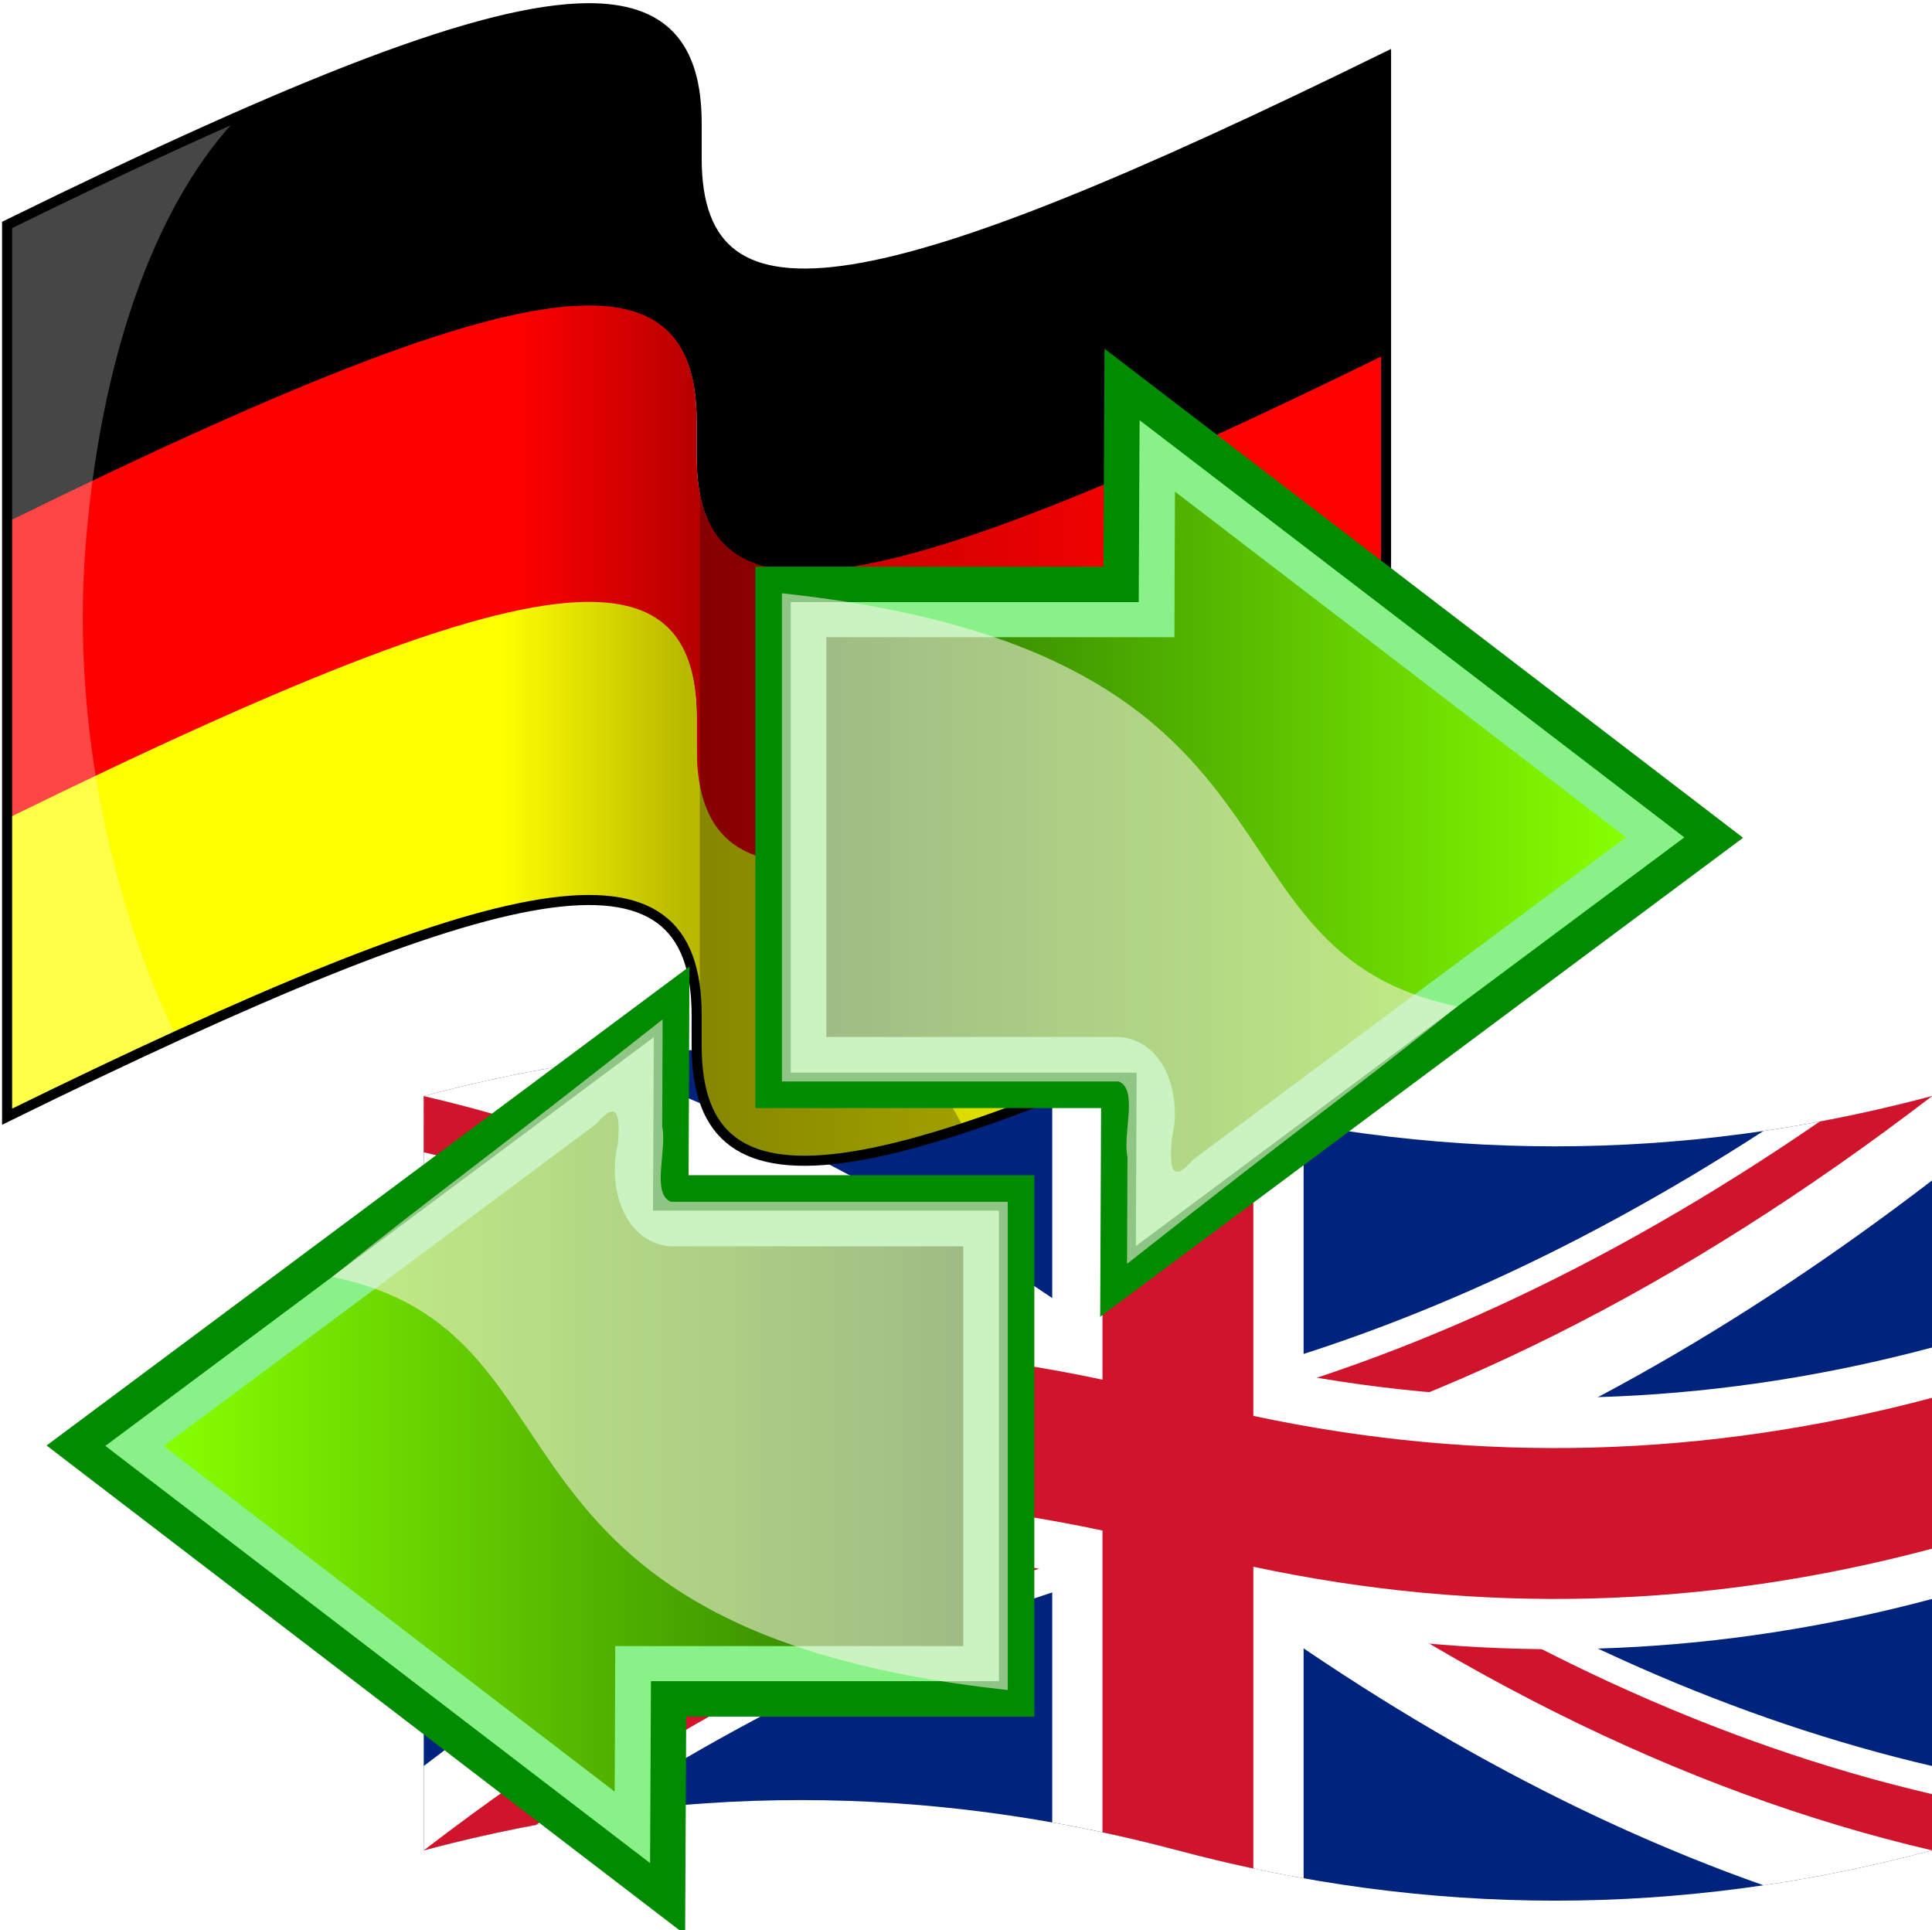 <?xml version="1.0" encoding="UTF-8" standalone="no"?>
<!-- Created with Inkscape (http://www.inkscape.org/) -->

<svg
   xmlns:dc="http://purl.org/dc/elements/1.1/"
   xmlns:cc="http://creativecommons.org/ns#"
   xmlns:rdf="http://www.w3.org/1999/02/22-rdf-syntax-ns#"
   xmlns:svg="http://www.w3.org/2000/svg"
   xmlns="http://www.w3.org/2000/svg"
   xmlns:xlink="http://www.w3.org/1999/xlink"
   xmlns:sodipodi="http://sodipodi.sourceforge.net/DTD/sodipodi-0.dtd"
   xmlns:inkscape="http://www.inkscape.org/namespaces/inkscape"
   width="101.675mm"
   height="101.571mm"
   viewBox="0 0 101.675 101.571"
   version="1.1"
   id="svg875"
   inkscape:version="0.92.4 (5da689c313, 2019-01-14)"
   sodipodi:docname="German2English.svg"
   inkscape:export-filename="Z:\Resources\ReadabilityStudio\ribbon\German2English.png"
   inkscape:export-xdpi="63.952667"
   inkscape:export-ydpi="63.952667">
  <defs
     id="defs869">
    <linearGradient
       inkscape:collect="always"
       xlink:href="#linearGradient3378"
       id="linearGradient3441"
       gradientUnits="userSpaceOnUse"
       x1="595.51"
       y1="509.844"
       x2="595.51"
       y2="329.219" />
    <linearGradient
       id="linearGradient3378">
      <stop
         style="stop-color:#88ff00;stop-opacity:1;"
         offset="0"
         id="stop3380" />
      <stop
         style="stop-color:#257400;stop-opacity:1;"
         offset="1"
         id="stop3382" />
    </linearGradient>
    <filter
       inkscape:collect="always"
       id="filter3398">
      <feGaussianBlur
         inkscape:collect="always"
         stdDeviation="1.671"
         id="feGaussianBlur3400" />
    </filter>
    <linearGradient
       inkscape:collect="always"
       xlink:href="#linearGradient3378"
       id="linearGradient3441-8"
       gradientUnits="userSpaceOnUse"
       x1="595.51"
       y1="509.844"
       x2="595.51"
       y2="329.219" />
    <filter
       inkscape:collect="always"
       id="filter3398-7">
      <feGaussianBlur
         inkscape:collect="always"
         stdDeviation="1.671"
         id="feGaussianBlur3400-3" />
    </filter>
    <linearGradient
       id="linearGradient3291"
       x1="384.5"
       gradientUnits="userSpaceOnUse"
       y1="512.36"
       gradientTransform="matrix(0.813,0,0,1,48.68,0)"
       x2="557.05"
       y2="512.36">
      <stop
         id="stop3253"
         stop-color="#f00"
         offset="0" />
      <stop
         id="stop3289"
         stop-color="#b80000"
         offset=".25" />
      <stop
         id="stop3255"
         stop-color="#ff0101"
         offset="1" />
    </linearGradient>
    <linearGradient
       id="linearGradient3287"
       x1="381.03"
       gradientUnits="userSpaceOnUse"
       y1="565.87"
       gradientTransform="matrix(0.813,0,0,1,48.68,0)"
       x2="560.28"
       y2="565.87">
      <stop
         id="stop3207"
         stop-color="#ffff01"
         offset="0" />
      <stop
         id="stop3279"
         stop-color="#b8b800"
         offset=".25" />
      <stop
         id="stop3209"
         stop-color="#ffff01"
         offset="1" />
    </linearGradient>
  </defs>
  <sodipodi:namedview
     id="base"
     pagecolor="#ffffff"
     bordercolor="#666666"
     borderopacity="1.0"
     inkscape:pageopacity="0.0"
     inkscape:pageshadow="2"
     inkscape:zoom="0.35"
     inkscape:cx="173.04097"
     inkscape:cy="130.19975"
     inkscape:document-units="mm"
     inkscape:current-layer="layer1"
     showgrid="false"
     fit-margin-top="0"
     fit-margin-left="0"
     fit-margin-right="0"
     fit-margin-bottom="0"
     inkscape:window-width="1024"
     inkscape:window-height="705"
     inkscape:window-x="-8"
     inkscape:window-y="-8"
     inkscape:window-maximized="1" />
  <g
     inkscape:label="Layer 1"
     inkscape:groupmode="layer"
     id="layer1"
     transform="translate(-43.643,-81.711)">
    <g
       transform="matrix(1.323,0,0,1.323,65.943,136.738)"
       id="g2752">
      <path
         style="fill:#00247d"
         inkscape:connector-curvature="0"
         id="path2171"
         d="M 0,2 Q 15,-2 30,2 45,6 60,2 V 32 Q 45,36 30,32 15,28 0,32 Z" />
      <path
         style="fill:#ffffff"
         inkscape:connector-curvature="0"
         id="path2173"
         d="m 0,2 q 3.354,-0.894 6.708,-1.389 11.646,4.106 23.292,13.035 11.646,-2.717 23.292,-10.257 3.354,-0.494 6.708,-1.389 v 3.354 q -11.646,8.928 -23.292,13.035 11.646,7.54 23.292,10.257 v 3.354 q -3.354,0.894 -6.708,1.389 -11.646,-4.106 -23.292,-13.035 -11.646,2.717 -23.292,10.257 Q 3.354,31.106 0,32 V 28.646 Q 11.646,19.718 23.292,15.611 11.646,8.071 0,5.354 Z" />
      <path
         style="fill:#cf142b"
         inkscape:connector-curvature="0"
         id="path2175"
         d="M 0,2 Q 15,5.5 30,17 27.764,16.404 25.528,15.985 12.764,7.214 -1e-4,4.236 Z m 30,12.764 q 12.764,-2.978 25.528,-11.749 2.236,-0.419 4.472,-1.015 -15,11.5 -30,15 z M 60,32 Q 45,28.5 30,17 q 2.236,0.596 4.472,1.015 12.764,8.771 25.528,11.749 z M 30,19.236 q -12.764,2.978 -25.528,11.749 -2.236,0.419 -4.472,1.015 15,-11.5 30,-15 z" />
      <path
         style="fill:#ffffff"
         inkscape:connector-curvature="0"
         id="path2177"
         d="m 25,0.889 q 2.5,0.444 5,1.111 2.5,0.667 5,1.111 v 10 q 12.5,2.222 25,-1.111 v 10 q -12.5,3.333 -25,1.111 v 10 q -2.5,-0.444 -5,-1.111 -2.5,-0.667 -5,-1.111 v -10 q -12.5,-2.222 -25,1.111 v -10 q 12.5,-3.333 25,-1.111 z" />
      <path
         style="fill:#cf142b"
         inkscape:connector-curvature="0"
         id="path2179"
         d="m 27,1.28 q 1.5,0.32 3,0.72 1.5,0.4 3,0.72 v 12 Q 46.5,17.6 60,14 v 6 q -13.5,3.6 -27,0.72 v 12 Q 31.5,32.4 30,32 28.5,31.6 27,31.28 v -12 Q 13.5,16.4 0,20 v -6 q 13.5,-3.6 27,-0.72 z" />
    </g>
    <g
       id="layer1-5"
       transform="matrix(0.265,0,0,0.265,-24.958,-24.204)">
      <path
         style="fill-rule:evenodd"
         inkscape:connector-curvature="0"
         id="path3180"
         d="m 375.55,401.31 c -20.7,0.13 -57.43,14.65 -115.27,43.03 v 59.16 c 100.04,-49.1 136.94,-56.64 136.94,-20.12 v 6.93 c 0,36.51 36.87,28.95 136.9,-20.15 V 411 c -100.03,49.1 -136.9,56.64 -136.9,20.12 v -6.93 c 0,-15.41 -6.57,-22.97 -21.67,-22.88 z" />
      <path
         style="fill:url(#linearGradient3291);fill-rule:evenodd"
         inkscape:connector-curvature="0"
         id="path3182"
         d="m 375.55,460.34 c -20.7,0.13 -57.43,14.62 -115.27,43 v 59.19 c 100.04,-49.1 136.94,-56.67 136.94,-20.15 v 6.93 c 0,36.51 36.87,28.98 136.9,-20.12 V 470 c -100.03,49.1 -136.9,56.67 -136.9,20.16 v -6.94 c 0,-15.4 -6.57,-22.97 -21.67,-22.88 z" />
      <path
         style="fill:url(#linearGradient3287);fill-rule:evenodd"
         inkscape:connector-curvature="0"
         id="path3184"
         d="m 375.55,519.19 c -20.7,0.13 -57.43,14.64 -115.27,43.03 v 59.19 C 360.32,572.3 397.22,564.74 397.22,601.25 v 6.03 c 0,36.51 36.87,28.98 136.9,-20.12 v -59.19 c -100.03,49.1 -136.9,56.67 -136.9,20.15 v -6.06 c 0,-15.4 -6.57,-22.97 -21.67,-22.87 z" />
      <path
         style="fill-opacity:0.275;fill-rule:evenodd"
         inkscape:connector-curvature="0"
         id="path3346"
         d="m 397.85,438.59 v 176.16 c 3.24,17.06 19.13,19.84 52.49,8.84 -5.87,-9.68 -10.94,-21.86 -14.28,-37.21 -10.41,-47.79 -9.56,-102.49 -7.9,-133.22 -18.46,2.94 -27.9,-1.85 -30.31,-14.57 z" />
      <path
         style="fill:#ffffff;fill-opacity:0.275;fill-rule:evenodd"
         inkscape:connector-curvature="0"
         id="path3416"
         d="m 306.32,422.78 c -13.59,5.97 -28.87,13.13 -46.04,21.56 v 177.07 c 12.09,-5.94 23.24,-11.26 33.54,-15.97 -11.32,-23.51 -21.2,-59.46 -17.84,-98.8 3.3,-38.62 14.79,-67.72 30.34,-83.86 z" />
      <path
         style="fill:none;stroke:#000000;stroke-width:2"
         inkscape:connector-curvature="0"
         id="path3259"
         d="m 375.55,401.31 c -20.7,0.13 -57.43,14.65 -115.27,43.03 V 621.41 C 360.32,572.3 397.22,564.74 397.22,601.25 v 6.03 c 0,36.51 36.87,28.98 136.91,-20.12 V 411 c -100.04,49.1 -136.91,56.64 -136.91,20.12 v -6.93 c 0,-15.41 -6.57,-22.97 -21.67,-22.88 z" />
    </g>
  </g>
  <g
     inkscape:groupmode="layer"
     id="layer2"
     inkscape:label="Arrows"
     transform="translate(-43.643,-81.711)">
    <g
       id="g3446"
       transform="matrix(0,-0.103,0.103,0,83.033,151.393)">
      <path
         inkscape:connector-curvature="0"
         id="rect2568"
         d="M 119.512,12.551 V 189.25 L 21.904,188.826 135.274,340.998 248.643,493.171 364.345,342.058 480.118,190.875 377.987,190.381 V 12.551 Z"
         style="fill:#88f288;fill-opacity:1;fill-rule:evenodd;stroke:#008b00;stroke-width:18.094;stroke-miterlimit:4;stroke-dasharray:none;stroke-opacity:1" />
      <path
         inkscape:connector-curvature="0"
         transform="matrix(2.262,0,0,2.262,-1095.395,-704.915)"
         id="path3364"
         d="m 549.156,395.344 c -0.821,10.766 -13.87,14.207 -22.812,11.938 -5.163,-0.431 -11.303,-0.702 -4.881,4.809 24.305,32.553 48.542,65.156 72.787,97.753 26.021,-33.958 52.042,-67.917 78.062,-101.875 -10.958,-0.051 -21.917,-0.103 -32.875,-0.125 0,-26.208 0,-52.417 0,-78.625 -30.094,0 -60.188,0 -90.281,0 0,22.042 0,44.083 0,66.125 z"
         style="fill:url(#linearGradient3441);fill-opacity:1;fill-rule:evenodd;stroke:none;filter:url(#filter3398)" />
      <path
         inkscape:connector-curvature="0"
         sodipodi:nodetypes="ccccccc"
         id="path3402"
         d="m 124.036,189.25 c -4.283,10.053 -26.767,1.79 -38.449,4.388 -18.235,-0.073 -36.471,-0.145 -54.706,-0.218 76.185,96.686 86.879,113.204 131.509,168.818 28.289,-138.261 180.439,-63.302 211.073,-345.163 -83.142,0 -166.285,0 -249.427,0 0,57.392 0,114.783 0,172.175 z"
         style="opacity:0.559;fill:#fff5ee;fill-opacity:1;fill-rule:evenodd;stroke:none" />
    </g>
    <g
       id="g3446-1"
       transform="matrix(0,0.103,-0.103,0,98.437,132.171)">
      <path
         inkscape:connector-curvature="0"
         id="rect2568-1"
         d="M 119.512,12.551 V 189.25 L 21.904,188.826 135.274,340.998 248.643,493.171 364.345,342.058 480.118,190.875 377.987,190.381 V 12.551 Z"
         style="fill:#88f288;fill-opacity:1;fill-rule:evenodd;stroke:#008b00;stroke-width:18.094;stroke-miterlimit:4;stroke-dasharray:none;stroke-opacity:1" />
      <path
         inkscape:connector-curvature="0"
         transform="matrix(2.262,0,0,2.262,-1095.395,-704.915)"
         id="path3364-2"
         d="m 549.156,395.344 c -0.821,10.766 -13.87,14.207 -22.812,11.938 -5.163,-0.431 -11.303,-0.702 -4.881,4.809 24.305,32.553 48.542,65.156 72.787,97.753 26.021,-33.958 52.042,-67.917 78.062,-101.875 -10.958,-0.051 -21.917,-0.103 -32.875,-0.125 0,-26.208 0,-52.417 0,-78.625 -30.094,0 -60.188,0 -90.281,0 0,22.042 0,44.083 0,66.125 z"
         style="fill:url(#linearGradient3441-8);fill-opacity:1;fill-rule:evenodd;stroke:none;filter:url(#filter3398-7)" />
      <path
         inkscape:connector-curvature="0"
         sodipodi:nodetypes="ccccccc"
         id="path3402-1"
         d="m 124.036,189.25 c -4.283,10.053 -26.767,1.79 -38.449,4.388 -18.235,-0.073 -36.471,-0.145 -54.706,-0.218 76.185,96.686 86.879,113.204 131.509,168.818 28.289,-138.261 180.439,-63.302 211.073,-345.163 -83.142,0 -166.285,0 -249.427,0 0,57.392 0,114.783 0,172.175 z"
         style="opacity:0.559;fill:#fff5ee;fill-opacity:1;fill-rule:evenodd;stroke:none" />
    </g>
  </g>
</svg>

